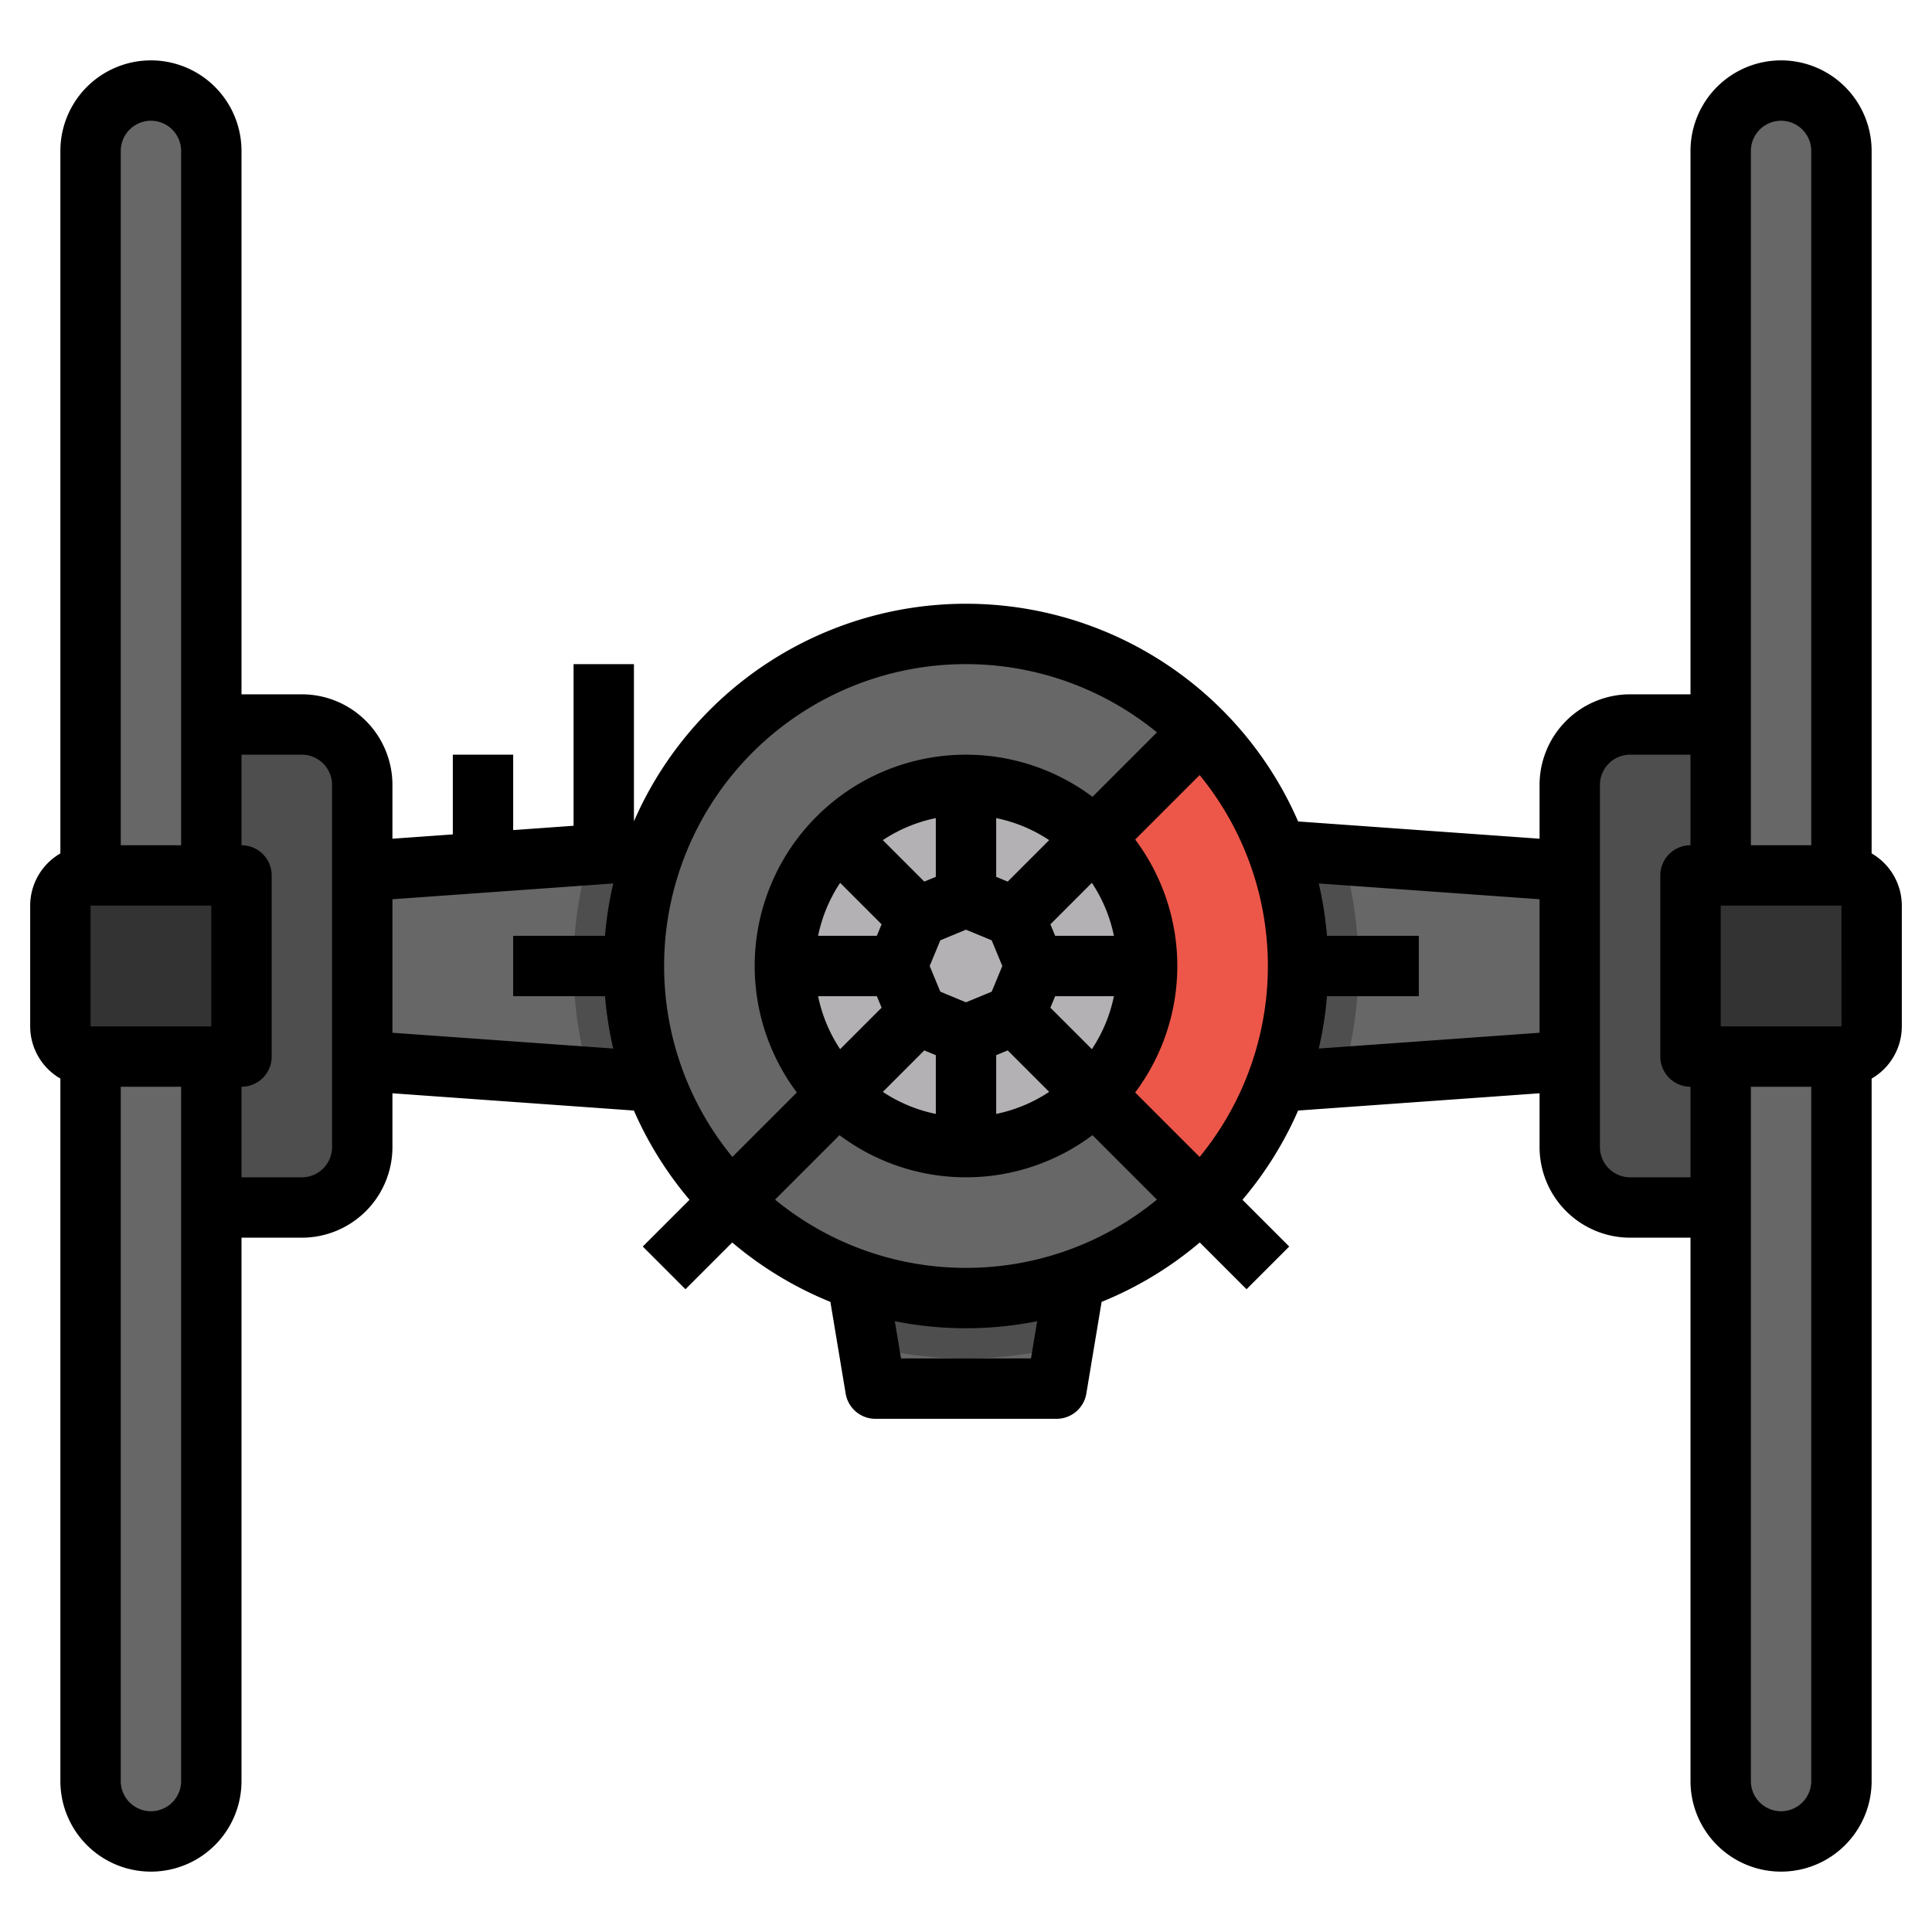 <svg id="Filledoutline" height="512" viewBox="0 0 512 512" width="512" xmlns="http://www.w3.org/2000/svg"><path d="m80 232v48l76.24 5.45 35.76 2.55v-64l-35.76 2.55z" fill="#676767"/><path d="m152 256a103.748 103.748 0 0 0 4.24 29.45l35.76 2.55v-64l-35.76 2.55a103.748 103.748 0 0 0 -4.24 29.45z" fill="#4e4e4f"/><path d="m40 192h40a16 16 0 0 1 16 16v96a16 16 0 0 1 -16 16h-40z" fill="#4e4e4f"/><rect fill="#676767" height="464" rx="16" width="32" x="24" y="24"/><path d="m16 232h40a8 8 0 0 1 8 8v32a8 8 0 0 1 -8 8h-40a0 0 0 0 1 0 0v-48a0 0 0 0 1 0 0z" fill="#333" transform="matrix(-1 0 0 -1 80 512)"/><path d="m432 232v48l-76.24 5.45-35.76 2.55v-64l35.76 2.55z" fill="#676767"/><path d="m360 256a103.748 103.748 0 0 1 -4.24 29.45l-35.76 2.55v-64l35.76 2.55a103.748 103.748 0 0 1 4.24 29.45z" fill="#4e4e4f"/><path d="m288 320-6.13 36.76-1.87 11.24h-48l-1.87-11.24-6.13-36.76z" fill="#676767"/><path d="m288 320-6.13 36.76a104.9 104.9 0 0 1 -51.74 0l-6.13-36.76z" fill="#4e4e4f"/><path d="m344 256a88.018 88.018 0 1 1 -25.78-62.22 87.688 87.688 0 0 1 25.78 62.22z" fill="#676767"/><path d="m344 256a87.688 87.688 0 0 1 -25.78 62.22l-49.29-49.29v-25.86l49.29-49.29a87.688 87.688 0 0 1 25.78 62.22z" fill="#ed5749"/><path d="m472 192h-40a16 16 0 0 0 -16 16v96a16 16 0 0 0 16 16h40z" fill="#4e4e4f"/><rect fill="#676767" height="464" rx="16" width="32" x="456" y="24"/><path d="m448 232h40a8 8 0 0 1 8 8v32a8 8 0 0 1 -8 8h-40a0 0 0 0 1 0 0v-48a0 0 0 0 1 0 0z" fill="#333"/><circle cx="256" cy="256" fill="#b3b1b3" r="48"/><path d="m496 226.165v-186.165a24 24 0 0 0 -48 0v144h-16a24.027 24.027 0 0 0 -24 24v14.268l-63.983-4.574a95.986 95.986 0 0 0 -176.017-.039v-41.655h-16v42.836l-16 1.144v-19.98h-16v21.124l-16 1.144v-14.268a24.027 24.027 0 0 0 -24-24h-16v-144a24 24 0 0 0 -48 0v186.165a16 16 0 0 0 -8 13.835v32a16 16 0 0 0 8 13.835v186.165a24 24 0 0 0 48 0v-144h16a24.027 24.027 0 0 0 24-24v-14.268l63.983 4.574a96.186 96.186 0 0 0 14.749 23.649l-12.389 12.388 11.314 11.314 12.388-12.389a96.113 96.113 0 0 0 26.017 15.746l4.047 24.3a8 8 0 0 0 7.891 6.686h48a8 8 0 0 0 7.891-6.686l4.047-24.3a96.113 96.113 0 0 0 26.017-15.746l12.388 12.389 11.314-11.314-12.389-12.388a96.186 96.186 0 0 0 14.749-23.649l63.983-4.574v14.268a24.027 24.027 0 0 0 24 24h16v144a24 24 0 0 0 48 0v-186.165a16 16 0 0 0 8-13.835v-32a16 16 0 0 0 -8-13.835zm-8 45.835h-32v-32h32l.01 32zm-16-240a8.009 8.009 0 0 1 8 8v184h-16v-184a8.009 8.009 0 0 1 8-8zm-448 240v-32h32v32zm16-240a8.009 8.009 0 0 1 8 8v184h-16v-184a8.009 8.009 0 0 1 8-8zm0 448a8.009 8.009 0 0 1 -8-8v-184h16v184a8.009 8.009 0 0 1 -8 8zm48-176a8.009 8.009 0 0 1 -8 8h-16v-24a8 8 0 0 0 8-8v-48a8 8 0 0 0 -8-8v-24h16a8.009 8.009 0 0 1 8 8zm16-30.308v-35.384l58.517-4.183a95.476 95.476 0 0 0 -2.181 13.875h-24.336v16h24.336a95.476 95.476 0 0 0 2.181 13.875zm72-17.692a79.953 79.953 0 0 1 130.6-61.913l-17.08 17.08a55.972 55.972 0 0 0 -78.352 78.352l-17.08 17.08a79.623 79.623 0 0 1 -18.088-50.599zm80 9.625-6.806-2.819-2.819-6.806 2.819-6.806 6.806-2.819 6.806 2.819 2.819 6.806-2.819 6.806zm11.052-31.991-3.052-1.264v-15.565a39.756 39.756 0 0 1 14.042 5.839zm-19.052-1.264-3.052 1.264-10.99-10.99a39.756 39.756 0 0 1 14.042-5.839zm-25.356 1.588 10.99 10.99-1.264 3.052h-15.565a39.756 39.756 0 0 1 5.839-14.042zm9.726 30.042 1.264 3.052-10.99 10.99a39.756 39.756 0 0 1 -5.839-14.042zm12.578 14.366 3.052 1.264v15.57a39.756 39.756 0 0 1 -14.042-5.839zm19.052 1.264 3.052-1.264 10.99 10.99a39.756 39.756 0 0 1 -14.042 5.844zm14.366-12.578 1.264-3.052h15.57a39.756 39.756 0 0 1 -5.839 14.042zm1.264-19.052-1.264-3.052 10.99-10.99a39.756 39.756 0 0 1 5.844 14.042zm-6.408 112h-34.444l-1.643-9.866a96.294 96.294 0 0 0 37.73 0zm-17.222-24a79.623 79.623 0 0 1 -50.6-18.087l17.08-17.08a55.889 55.889 0 0 0 67.038 0l17.08 17.08a79.623 79.623 0 0 1 -50.598 18.087zm61.913-29.4-17.08-17.08a55.889 55.889 0 0 0 0-67.038l17.08-17.08a79.82 79.82 0 0 1 0 101.2zm31.57-28.724a95.476 95.476 0 0 0 2.181-13.876h24.336v-16h-24.336a95.476 95.476 0 0 0 -2.181-13.875l58.517 4.183v35.384zm82.517 34.124a8.009 8.009 0 0 1 -8-8v-96a8.009 8.009 0 0 1 8-8h16v24a8 8 0 0 0 -8 8v48a8 8 0 0 0 8 8v24zm40 168a8.009 8.009 0 0 1 -8-8v-184h16v184a8.009 8.009 0 0 1 -8 8z"/></svg>